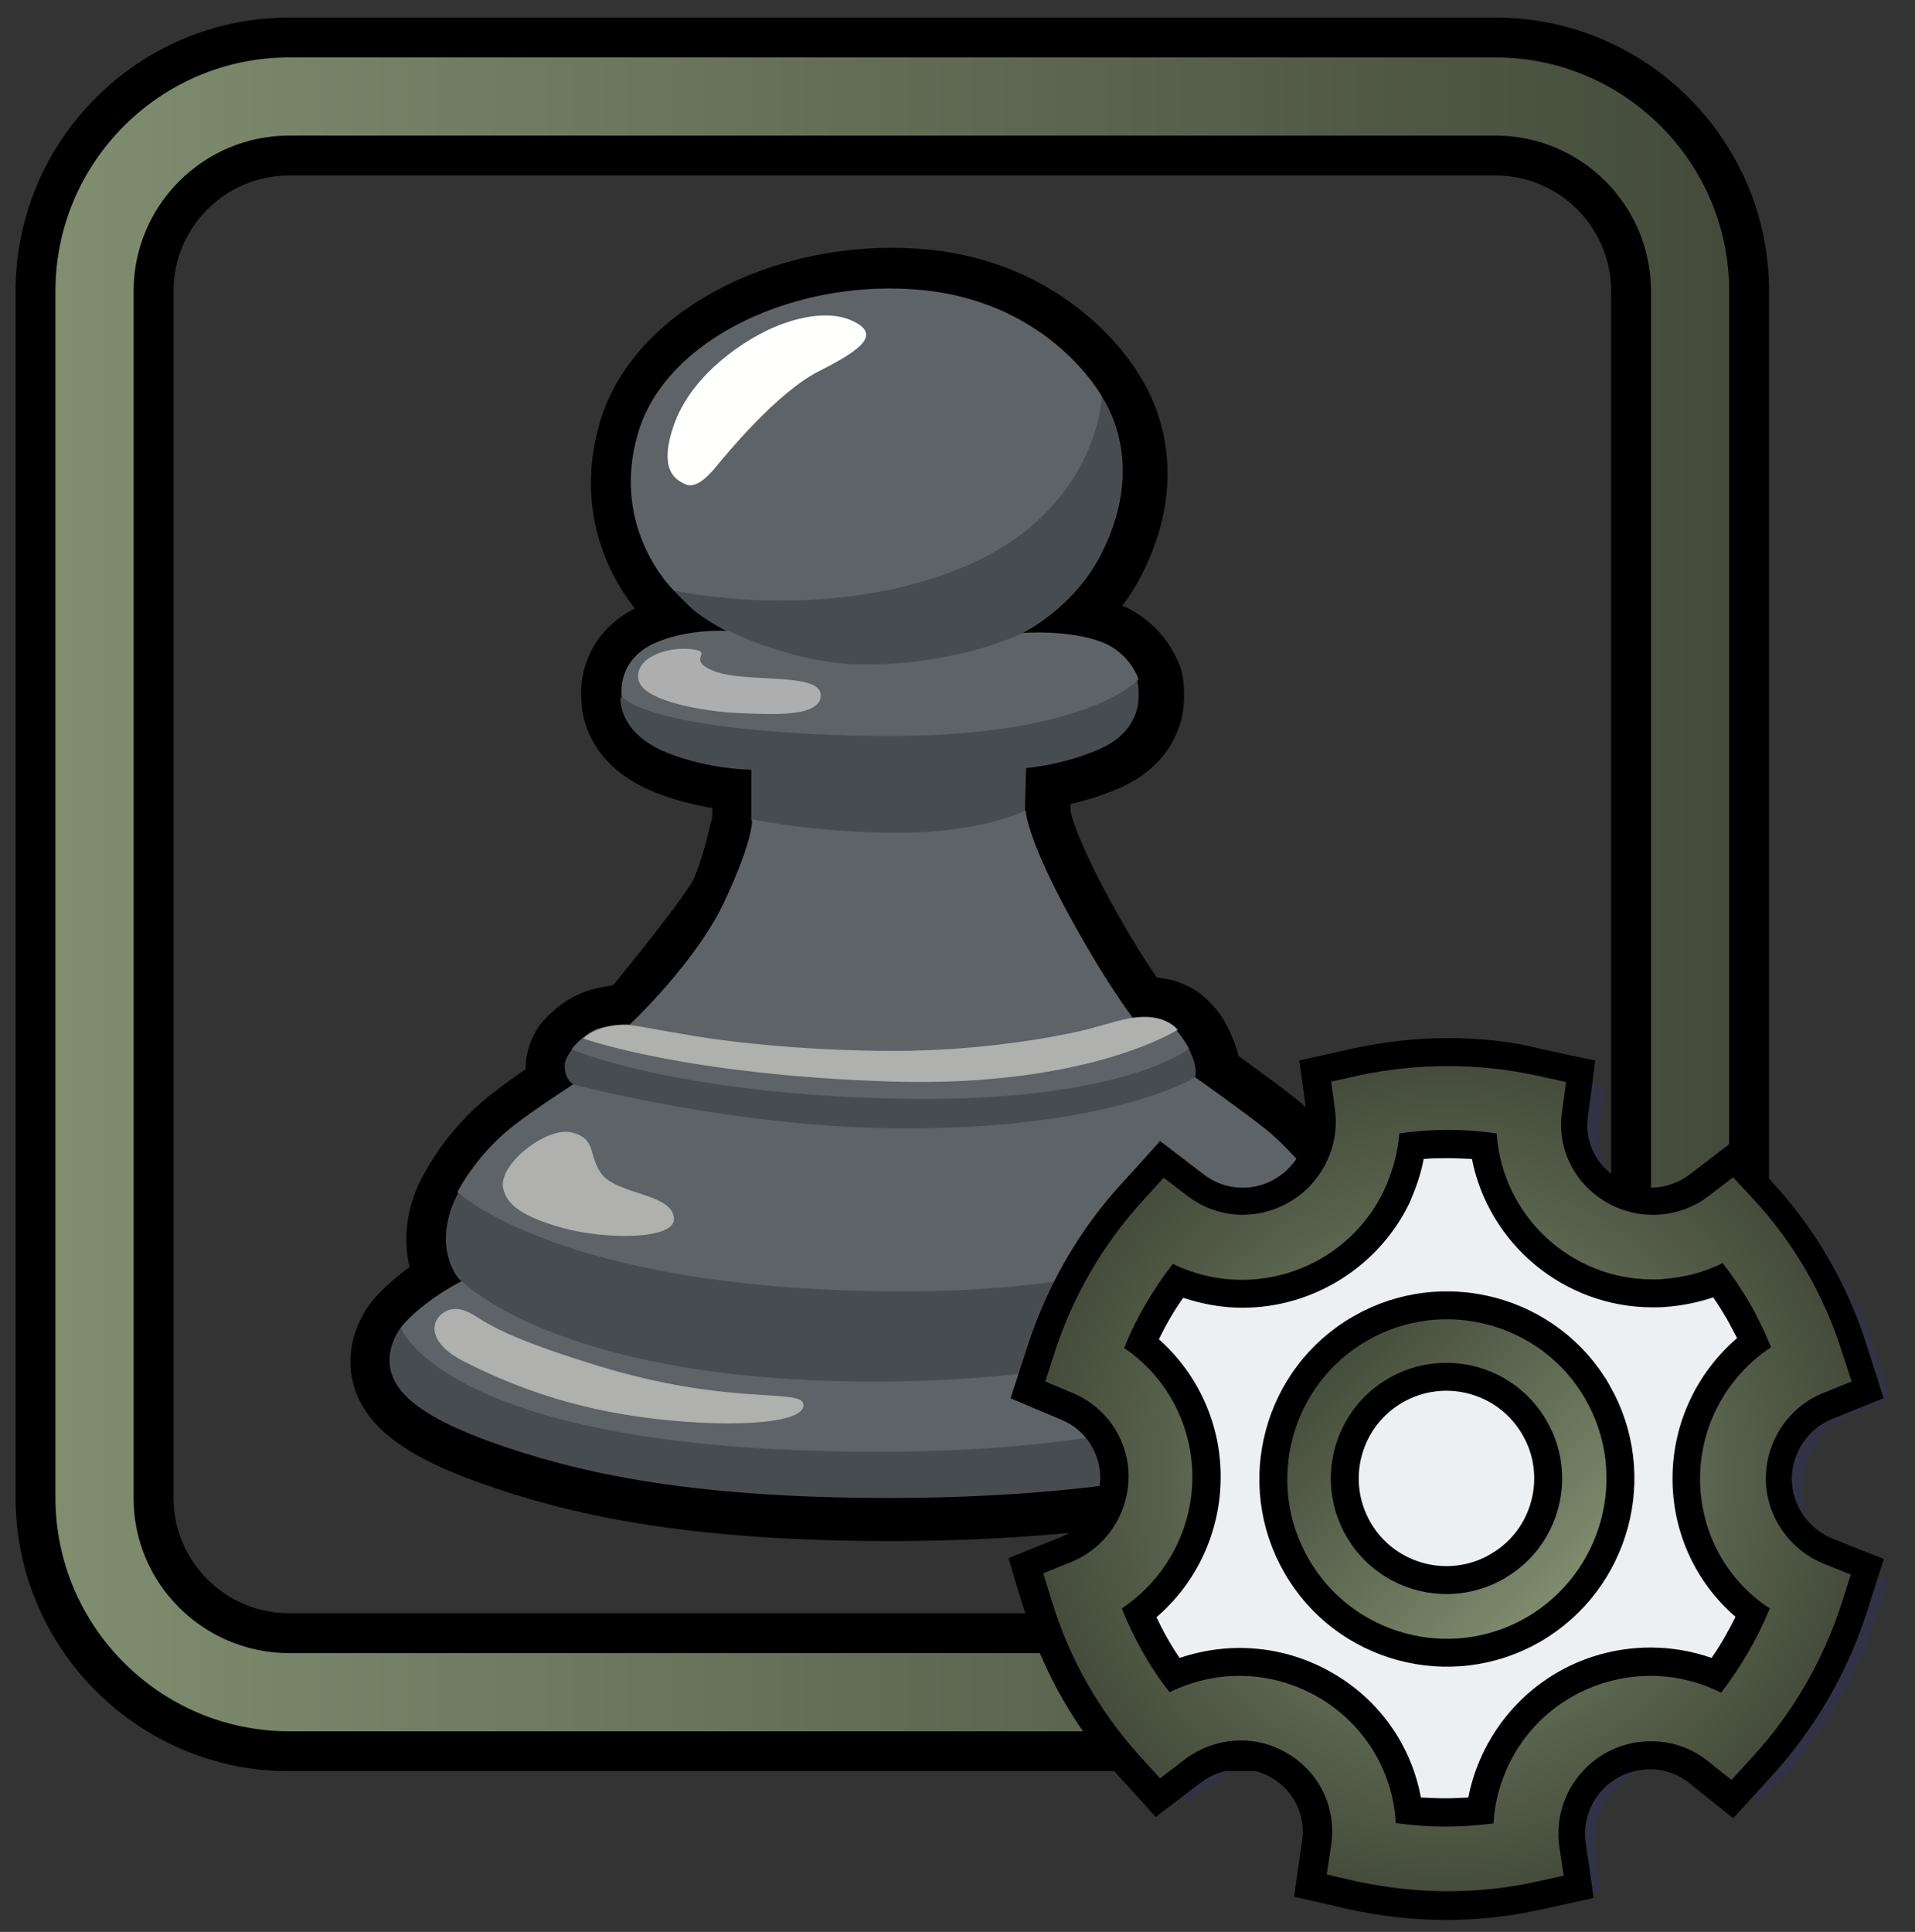 <svg version="1.1" id="Layer_1" xmlns="http://www.w3.org/2000/svg" x="0" y="0" viewBox="0 0 480.2 484.4" style="enable-background:new 0 0 480.2 484.4" xml:space="preserve"><rect x="0" y="0" width="480.2" height="484.4" fill="#333333" stroke="none"/><style>.st2{fill:#fff;stroke:#000;stroke-width:10;stroke-miterlimit:10}.st3{fill:#474c50}.st4{fill:#5e6367}.st7{fill:#b0b0af}.st13{display:inline}</style><path d="M189.1 205.8v-12.7s-10.5 0-21-4.2c-12.3-4.9-11.8-13.4-11.8-13.9-.1-.5-1.2-9.1 8.4-13.4 8.3-3.7 18.5-3 18.5-3s-3.1-1.2-7.9-4.8c-2.2-1.6-5.4-5.1-5.7-5.4h-.1s-16-15.2-9.1-39.2c6.8-24.1 40.2-39.5 72-36.1 29.7 3.2 42.9 23.9 44.3 26.4.1.2.2.3.2.3 3.5 5.5 10.1 19.9 0 39.6C270 153 257 159 257 159s11.5-.9 19.8 2.3c6.8 2.7 8.9 8.6 9.2 9.3 0 0 .5.8.4 4.5-.1 4.4-2.5 9.5-9.5 12.7-9.1 4.1-18.7 4.9-18.7 4.9l-.3 11v.1c0 .6.5 6.8 9.9 24.5 9 16.9 15.8 25.9 17 27.4 2.2-.3 4.2-.3 6.4.2 3.3.9 4.7 2.8 4.7 2.8 2.6 2.3 4.1 7.3 4.1 7.3 1 2.8.5 4.5.5 4.5s12.7 9 17.9 13.2c5.1 4.1 11.4 11.6 11.7 12.1 0 0 5.1 5.7 5.6 13.5.4 6.3-2.6 12-2.6 12l.1.1 12.6 10.6s.3.4.4.6c1.5 2.2 2.1 4.6 1.9 7-.3 3.3-1.6 10.9-17.7 19.7-16.1 8.7-55.2 16.6-106.8 16.6s-79.3-6.7-99.8-14c-19.9-7.1-25-13.6-25.4-19.7-.4-4.9 2.8-9 2.8-9s1.8-2.5 6.6-6.2c3.5-2.7 8.1-5.1 8.6-5.4-.6-.1-3.9-4-4-10.3-.2-6.8 3.2-12 3.2-12s4.4-8.9 13.5-16.2c5.4-4.4 14.7-10.4 15.3-10.8-.3-.1-2-1.2-2.1-4.6 0-2.2 1.4-4.3 1.4-4.3s3.2-4.1 7.6-5.2c0 0 3.5-.9 5.9-.9h1.7s20.4-24.6 24-31.4c3.5-6.6 6.2-20.1 6.2-20.1z" style="fill:#fff;stroke:#000;stroke-width:21;stroke-miterlimit:10"/><path class="st3" d="M274.5 96.9 169 148.1s3.4 3.7 5.7 5.5c4.8 3.5 7.9 4.8 7.9 4.8l-2 5.3-25 11.2s-.9 8.8 11.8 13.9c10.6 4.2 21 4.2 21 4.2v12.7s16 15.8 37.2 15.8 31.4-17.9 31.4-17.9l.3-11s9.6-.8 18.7-4.9c6.9-3.1 9.4-8.3 9.5-12.7.1-3.7-.4-4.5-.4-4.5l-29-11.6s12.9-6.1 19.9-19.7c13.3-25.8-1.5-42.3-1.5-42.3zM215.6 249.9l-72.1 13.2s-1.9 2.1-1.9 4.2c.1 3.7 2.2 4.6 2.2 4.6L115 299s-3.3 5.3-3.2 12c.2 6.5 3.6 10.4 4.1 10.3l-9.4 9.6-6 2s-3.2 4-2.8 9c.5 6.1 5.6 12.5 25.5 19.7 20.5 7.3 48.2 14 99.8 14s90.6-7.8 106.8-16.6c16.1-8.7 17.4-16.3 17.7-19.7.2-2.4-.4-4.9-1.9-7-.1-.2-.5-.6-.5-.6L332.4 321s3-5.9 2.6-12c-.5-7.8-5.6-13.5-5.6-13.5l-30-20.2.3-5.3s.5-1.7-.5-4.5c-.9-2.4-1.6-3.7-2.3-4.6-2.2-2.4-4.7-2.3-4.7-2.3l-76.6-8.7z"/><path class="st4" d="M169 148.1s-16-15.2-9.1-39.2c6.8-24.1 40.2-39.5 72-36.1s44.4 26.6 44.4 26.6-.9 28.9-35.2 43-72.1 5.7-72.1 5.7z"/><path d="M213.4 80.3c7.5 3.3 3.4 7-7.9 12.7-10.6 5.3-23.2 20.7-26.6 24.8-3.4 3.9-5.7 4.4-7.3 3.5-1.7-.9-7-3-2.3-15.6 4.8-12.4 17.6-20.4 23.8-23.2 6.1-2.8 14.3-4.8 20.3-2.2z" style="fill:#fffffe"/><path class="st4" d="M182.8 158.2s16 8.2 33.3 8.4c24.4.2 40.4-7.9 40.4-7.9s11.5-.9 19.8 2.3c7.2 2.8 9.2 9.3 9.2 9.3s-13 15.3-68.5 14.2c-55.5-1.2-61.1-9.9-61.1-9.9s-1.5-9 8.4-13.4c8.3-3.7 18.5-3 18.5-3z"/><path d="M172.5 162.7c-5.3-.4-13.4 2.2-12.4 7.7 1 5.6 17.4 8.1 25.3 8.4 7.9.3 20.6 1.2 20.4-4.6-.2-5.8-19.4-2.8-26.9-6-7.5-3 1.2-4.9-6.4-5.5z" style="fill:#aeaeaf"/><path class="st4" d="M188.6 205.4s15.6 3.4 36.7 3.4 31.9-5.6 31.9-5.6 0 5.9 9.9 24.5c10 18.6 17.1 27.7 17.1 27.7s6.5-.3 9 1.2c2.4 1.6 4.9 6.3 4.9 6.3-.8.9-18.5 13.5-71.7 12.6-56.8-1-83.1-12.4-83.1-12.4s3.3-4.3 7.1-5.3c4.6-1.2 7.5-.9 7.5-.9s17-15.9 24-31.4c7.2-15.4 6.7-20.1 6.7-20.1z"/><path class="st7" d="M224.2 263.5c20.9 0 39-3.2 46.8-5 7.7-1.8 13.6-4.6 19.6-3.1 3.3.9 4.7 2.8 4.7 2.8s-22.3 14.4-71.3 13c-52.3-1.6-77.7-10.8-77.7-10.8s3.4-3.7 11.1-3.4c2.1.1 3.9.6 15.7 2.6s30.7 3.9 51.1 3.9z"/><path class="st4" d="M143.7 271.9s39.8 10.6 80.4 11c54.3.6 75.6-12.8 75.6-12.8s12.7 9 17.9 13.2 11.8 12.1 11.8 12.1-22.7 29-105.9 28.4c-83.2-.6-108.8-24.9-108.8-24.9s4.4-8.9 13.5-16.2c5.7-4.5 15.5-10.8 15.5-10.8z"/><path class="st7" d="M143.1 283.9c-6.2-1.3-18.4 8.2-16.9 14.2.8 3 2.9 6.5 14.9 9.8 11 3 27.9 2.9 27.9-2.2 0-6.6-14.7-6-18.4-11.7-3.1-4.5-1-8.7-7.5-10.1z"/><path class="st4" d="M115.8 321.2s-4.9 2.5-8.7 5.5c-4.8 3.6-6.6 6.2-6.6 6.2s11 30.5 116.4 31.1c103.3.7 128.2-32.4 128.2-32.4s-3.3-3.7-6.9-6.5c-3.5-2.7-5.9-4.1-5.9-4.1s-35.4 26.1-116.2 25.4c-76.7-.6-100.3-25.2-100.3-25.2z"/><path class="st7" d="M110.6 329.6c-2.8 2.4-2.7 7.5 5.6 11.7 8.9 4.5 23.3 11 43.8 13.9 20.9 3 42.8 2.1 41.4-3.3-.9-3.7-19.1.5-51.3-9.4-18.9-5.8-24.8-8.9-28.6-11.1-2.4-1.3-6.8-5.3-10.9-1.8zM134.9 301.8c6.6 0 6.6-7.8 0-7.8-6.5 0-6.5 7.8 0 7.8z"/><linearGradient id="SVGID_1_" gradientUnits="userSpaceOnUse" x1="8.871" y1="691.516" x2="438.575" y2="691.516" gradientTransform="translate(0 -467.276)"><stop offset="0" style="stop-color:#818e70"/><stop offset="1" style="stop-color:#434a3a"/></linearGradient><path d="M72.5 439.1c-35.1 0-63.6-28.5-63.6-63.6V73c0-35.1 28.5-63.6 63.6-63.6H375c35.1 0 63.6 28.5 63.6 63.6v302.5c0 35.1-28.5 63.6-63.6 63.6H72.5zm0-400.1c-18.8 0-34 15.3-34 34v302.5c0 18.8 15.3 34 34 34H375c18.8 0 34-15.3 34-34V73c0-18.8-15.3-34-34-34H72.5z" style="fill:url(#SVGID_1_)"/><path d="M375 14.4c32.3 0 58.6 26.3 58.6 58.6v302.5c0 32.3-26.3 58.6-58.6 58.6H72.5c-32.3 0-58.6-26.3-58.6-58.6V73c0-32.3 26.3-58.6 58.6-58.6H375M72.5 414.5H375c21.5 0 39-17.5 39-39V73c0-21.5-17.5-39-39-39H72.5c-21.5 0-39 17.5-39 39v302.5c-.1 21.5 17.5 39 39 39M375 4.4H72.5C34.7 4.4 3.9 35.2 3.9 73v302.5c0 37.8 30.8 68.6 68.6 68.6H375c37.8 0 68.6-30.8 68.6-68.6V73c0-37.8-30.8-68.6-68.6-68.6zM72.5 404.5c-16 0-29-13-29-29V73c0-16 13-29 29-29H375c16 0 29 13 29 29v302.5c0 16-13 29-29 29H72.5z"/><path d="m473 397.9-2.3 7.2c-4.7 14.7-12.6 28.4-23 39.6l-5.1 5.6c-.9 1-2.3 1.1-3.3.3l-5.9-4.7c-4.4-3.4-10.1-5-15.7-4.2-5.5.8-10.4 3.6-13.7 8-3.3 4.4-4.8 9.9-4 15.4l1.1 7.4c.2 1.3-.6 2.4-1.9 2.7l-7.3 1.7c-7.3 1.6-15 2.4-22.4 2.4-7.8 0-15.8-.9-23.4-2.6l-7.3-1.7c-1.3-.3-2.1-1.5-1.9-2.7l1.1-7.4c1.3-8.3-2.6-16.4-9.9-20.5-7.3-4.2-16.3-3.6-23 1.7l-6 4.6c-1 .8-2.4.7-3.3-.3l-5.1-5.6c-10.3-11.3-18.1-25-22.5-39.5l-2.2-7.1c-.4-1.2.2-2.4 1.4-2.9l6.8-2.8c7.8-3.1 12.9-10.7 12.9-19.1.1-8.3-4.9-15.8-12.5-18.9l-6.9-2.9c-1.2-.5-1.8-1.8-1.4-3l2.3-7.1c4.7-14.6 12.6-28.2 23-39.3l5-5.5c.9-1 2.3-1.1 3.3-.3l5.9 4.5c4.3 3.3 9.7 4.7 15.1 4.1 5.5-.7 10.5-3.4 13.8-7.8 3.4-4.4 4.9-9.8 4.3-15.4l-1-7.3c-.2-1.3.7-2.4 2-2.7l7.2-1.6c14.9-3.3 30.7-3.3 45.6 0l7.3 1.7c1.3.3 2.1 1.5 1.9 2.7l-1 7.4c-1.2 8.2 2.7 16.2 10 20.4 7.3 4.2 16.3 3.6 23-1.6l5.9-4.6c1-.8 2.4-.7 3.3.3l5.1 5.5c10.4 11.3 18.2 24.9 22.8 39.4l2.3 7.1c.4 1.2-.2 2.5-1.5 3l-6.9 2.8c-7.9 3.1-13 10.7-13.1 19.1-.1 8.3 5 16 12.7 19l7 2.8c1.1.1 1.8 1.4 1.4 2.7z" style="opacity:.2;fill:#2e3192"/><linearGradient id="SVGID_00000103965799950218880140000015112788934162092951_" gradientUnits="userSpaceOnUse" x1="268.1" y1="117.576" x2="453.1" y2="117.576" gradientTransform="matrix(1 0 0 -1 0 485.276)"><stop offset="0" style="stop-color:#818e70"/><stop offset="1" style="stop-color:#434a3a"/></linearGradient><path d="m466.2 395.3-2.3 7.2c-4.7 14.7-12.6 28.4-23 39.6l-5.1 5.6c-.9 1-2.3 1.1-3.3.3l-5.9-4.7c-4.4-3.4-10.1-5-15.7-4.2-5.5.8-10.4 3.6-13.7 8-3.3 4.4-4.8 9.9-4 15.4l1.1 7.4c.2 1.3-.6 2.4-1.9 2.7l-7.3 1.7c-7.3 1.6-15 2.4-22.4 2.4-7.8 0-15.8-.9-23.4-2.6l-7.3-1.7c-1.3-.3-2.1-1.5-1.9-2.7l1.1-7.4c1.3-8.3-2.6-16.4-9.9-20.5-7.3-4.2-16.3-3.6-23 1.7l-6 4.6c-1 .8-2.4.7-3.3-.3l-5.1-5.6c-10.3-11.3-18.1-25-22.5-39.5l-2.2-7.1c-.4-1.2.2-2.4 1.4-2.9l6.9-2.8c7.8-3.1 12.9-10.7 12.9-19.1.1-8.3-4.9-15.8-12.5-18.9L261 349c-1.2-.5-1.8-1.8-1.4-3l2.3-7.1c4.7-14.6 12.6-28.2 23-39.3l5-5.5c.9-1 2.3-1.1 3.3-.3l5.9 4.5c4.3 3.3 9.7 4.7 15.1 4.1 5.5-.7 10.5-3.4 13.8-7.8 3.4-4.4 4.9-9.8 4.3-15.4l-1-7.3c-.2-1.3.7-2.4 2-2.7l7.2-1.6c14.9-3.3 30.7-3.3 45.6 0l7.3 1.7c1.3.3 2.1 1.5 1.9 2.7l-1 7.4c-1.2 8.2 2.7 16.2 10 20.4 7.3 4.2 16.3 3.6 23-1.6l5.9-4.6c1-.8 2.4-.7 3.3.3l5.1 5.5c10.4 11.3 18.2 24.9 22.8 39.4l2.3 7.1c.4 1.2-.2 2.5-1.5 3l-6.9 2.8c-7.9 3.1-13 10.7-13.1 19.1-.1 8.3 5 16 12.7 19l7 2.8c1.1.2 1.7 1.6 1.3 2.7z" style="fill:#edf0f2"/><linearGradient id="SVGID_00000098214983441813231060000001110627950349475748_" gradientUnits="userSpaceOnUse" x1="393.585" y1="868.819" x2="332" y2="807.234" gradientTransform="translate(0 -467.276)"><stop offset="0" style="stop-color:#818e70"/><stop offset="1" style="stop-color:#434a3a"/></linearGradient><path style="fill:url(#SVGID_00000098214983441813231060000001110627950349475748_);stroke:#000;stroke-width:7;stroke-miterlimit:10" d="M400.6 349.1c-11.9-20.8-38.7-28-59.5-16-20.8 11.9-28 38.7-16 59.5 11.9 20.8 38.6 28 59.4 16 20.8-12.1 28-38.7 16.1-59.5zm-25.2 43.7c-12.2 7-27.8 2.8-34.8-9.4-7-12.2-2.8-27.8 9.4-34.8 12.2-7 27.8-2.8 34.8 9.4 7 12 2.9 27.6-9.1 34.6-.1.1-.2.2-.3.2z"/><radialGradient id="SVGID_00000183954342422992612910000016930574575788825761_" cx="362.746" cy="838.117" r="106.37" gradientTransform="translate(0 -467.276)" gradientUnits="userSpaceOnUse"><stop offset="0" style="stop-color:#818e70"/><stop offset="1" style="stop-color:#434a3a"/></radialGradient><path style="fill:url(#SVGID_00000183954342422992612910000016930574575788825761_)" d="M362.6 477.9c-7.8 0-15.8-.9-23.7-2.6l-10.5-2.4 1.5-10.6c1.2-7.9-2.5-15.6-9.4-19.6-2.9-1.7-6.3-2.6-9.7-2.6-4.4 0-8.7 1.5-12.2 4.2l-8.5 6.6-7.3-8c-10.6-11.7-18.2-25.2-22.8-40l-3.1-10.2 9.9-4c7.4-3 12.2-10.1 12.3-18.1.1-7.7-4.7-14.9-11.8-17.9l-9.9-4.2 3.4-10.2c4.8-14.9 12.6-28.2 23.2-39.7l7.1-7.8 8.4 6.5c3.4 2.6 7.6 4.1 11.8 4.1.8 0 1.6-.1 2.5-.2 10.8-1.3 18.6-11.2 17.2-22l-1.4-10.5 10.4-2.2c7.5-1.7 15.3-2.5 23-2.5s15.5.8 23 2.5l10.5 2.2-1.4 10.6c-1.2 7.7 2.6 15.4 9.4 19.3 3 1.7 6.4 2.6 9.8 2.6 4.3 0 8.6-1.5 12-4.1l8.4-6.5 7.3 7.8c10.4 11.2 18.4 25 23.1 39.9l3.2 10.2-9.9 4.1c-7.4 2.9-12.3 10.2-12.4 18.1-.1 7.9 4.7 15.1 12.2 18.3l10 4-3.4 10.3c-4.8 15-12.7 28.4-23.3 39.9l-7.3 8-8.4-6.7c-3.4-2.7-7.7-4.3-12.1-4.3-.9 0-1.8.1-2.7.2-5.2.7-9.9 3.4-13 7.6-3.2 4.2-4.5 9.4-3.8 14.6l1.5 10.7-10.5 2.2c-7.4 1.6-15 2.4-22.6 2.4zm-9.4-23.9c3.1.3 6.2.5 9.3.5 2.9 0 5.8-.1 8.7-.4.6-4.8 2-9.4 4.2-13.7 7.3-14.6 22.1-23.6 38.4-23.6 5.8 0 11.3 1.1 16.6 3.4 3.5-4.8 6.5-10 9-15.6-10.6-8-16.8-20.5-16.7-34 .1-13.4 6.4-25.9 17-33.9-1.1-2.6-2.5-5.2-3.9-7.8-1.5-2.6-3.1-5.2-5-7.7-4.3 1.7-8.9 2.8-13.5 3.2-1 .1-2 .1-3 .1-21.4 0-39.4-16-42.3-37-3-.3-6-.5-9-.5s-6.1.2-9.1.5c-.6 4.4-2 8.7-3.9 12.8-7.1 14.7-22.3 24.2-38.7 24.2-5.6 0-11-1.1-16.2-3.2-3.7 5.1-6.7 10.3-9.1 15.6 10.4 8.1 16.4 20.6 16.3 33.8-.1 13.4-6.4 25.9-16.9 33.9 2.5 5.6 5.4 10.8 8.8 15.5 5.2-2.1 10.8-3.3 16.4-3.3 7.5 0 14.9 2 21.5 5.7 11.9 6.6 19.5 18.3 21.1 31.5z"/><path d="M363.1 267.3c7.5 0 14.9.8 22.3 2.4l7.3 1.6-1 7.4c-1.4 9.1 3.1 18.2 11.2 22.8 3.6 2.1 7.6 3.1 11.6 3.1 5 0 10-1.6 14.2-4.9l5.9-4.5 5.1 5.5c10.3 11.1 17.8 24.3 22.3 38.6l2.3 7.1-6.9 2.8c-8.7 3.4-14.5 11.9-14.6 21.3-.1 9.3 5.6 17.8 14.3 21.5l7 2.8-2.3 7.2c-4.6 14.3-12.2 27.5-22.5 38.7l-5.1 5.6-5.9-4.7c-4.1-3.3-9.1-5-14.3-5-1.1 0-2.1.1-3.2.2-12.7 1.8-21.5 13.4-19.8 26.1l1.1 7.4-7.3 1.6c-7.2 1.6-14.6 2.3-21.9 2.3-7.7 0-15.4-.9-22.9-2.5l-7.3-1.7 1.1-7.4c1.4-9.3-3-18.4-11.2-23.1-3.6-2.1-7.5-3.1-11.4-3.1-5.1 0-10.1 1.7-14.3 4.9l-6 4.6-5.1-5.6c-10.1-11.2-17.6-24.3-22-38.7l-2.2-7.1 6.9-2.8c8.7-3.5 14.4-11.9 14.5-21.3.1-9.2-5.5-17.6-14-21.1l-6.9-2.9 2.3-7.1c4.6-14.3 12.2-27.4 22.4-38.5l5-5.5 5.9 4.5c4 3.1 8.9 4.8 13.9 4.8 1 0 1.9-.1 2.9-.2 12.7-1.6 21.8-13.2 20.3-25.9l-1-7.3 7.2-1.6c7.1-1.5 14.6-2.3 22.1-2.3m-51.7 53.6c-5.8 0-11.7-1.3-17.3-4-5 6.5-9.2 13.5-12.2 21.1 10.8 7.3 17.2 19.6 17.1 32.6-.1 13.2-6.8 25.4-17.7 32.7 3 7.5 7 14.7 12 21 5.5-2.7 11.5-4.1 17.5-4.1 6.8 0 13.6 1.8 19.7 5.3 11.4 6.6 18.8 18.4 19.5 31.6 4.1.6 8.3.9 12.5.9 4 0 8-.3 12-.8.3-5.3 1.7-10.5 4.1-15.3 6.9-13.8 20.9-21.7 35.3-21.7 6 0 12 1.4 17.7 4.2 5-6.5 9.1-13.6 12.2-21.1-11.1-7.2-17.6-19.6-17.5-32.8.1-13.2 6.8-25.4 17.8-32.7-1.5-3.7-3.2-7.3-5.2-10.8-2.1-3.6-4.4-7-6.9-10.3-4.6 2.3-9.7 3.6-14.9 4-.9.1-1.8.1-2.7.1-20.5 0-37.7-15.9-39.1-36.6-4.1-.6-8.1-.9-12.2-.9s-8.2.3-12.2.9c-.4 5-1.8 9.9-3.9 14.4-6.8 14.1-20.9 22.3-35.6 22.3m51.7-60.6c-8 0-16 .9-23.8 2.6l-7.2 1.6-6.3 1.4.9 6.4 1 7.3c1.1 8.9-5.3 17-14.2 18.1-.7.1-1.3.1-2 .1-3.5 0-6.9-1.2-9.6-3.3L296 290l-5.1-3.9-4.3 4.8-5 5.5c-10.9 11.8-18.9 25.7-23.9 41l-2.3 7.1-2 6.1 5.9 2.5 6.9 2.9c5.9 2.4 9.7 8.3 9.7 14.6-.1 6.6-4 12.5-10.1 14.9l-7 2.8-5.9 2.4 1.8 6.1 2.2 7.1c4.7 15.4 12.6 29.2 23.5 41.3l5.1 5.6 4.3 4.8 5.1-3.9 6-4.6c2.9-2.2 6.4-3.5 10-3.5 2.8 0 5.5.7 7.9 2.1 5.7 3.3 8.7 9.6 7.7 16l-1.1 7.5-.9 6.4 6.3 1.4 7.3 1.7c8.2 1.8 16.4 2.7 24.4 2.7 7.8 0 15.7-.8 23.4-2.5l7.3-1.6 6.4-1.4-.9-6.5-1.1-7.4c-1.2-8.8 5-17 13.8-18.2.7-.1 1.5-.2 2.2-.2 3.6 0 7.2 1.2 10 3.5l5.9 4.7 5.1 4.1 4.4-4.8 5.1-5.6c10.9-11.9 19-25.8 24-41.2l2.3-7.2 2-6.2-6.1-2.4-7-2.8c-6.1-2.6-10-8.5-10-15 .1-6.5 4.1-12.5 10.1-14.9l6.9-2.8 6-2.4-1.9-6.1-2.3-7.1c-4.8-15.4-13.1-29.6-23.9-41.2l-5.1-5.5-4.3-4.7-5.1 3.9-5.9 4.5c-2.8 2.2-6.4 3.4-9.9 3.4-2.8 0-5.6-.7-8-2.2-5.6-3.2-8.7-9.5-7.7-15.7v-.2l1-7.4.8-6.4-6.3-1.3-7.3-1.6c-7.4-1.9-15.4-2.7-23.3-2.7zm-6.1 30.3c2-.2 4.1-.2 6.1-.2s4 .1 6 .2c4.2 21.3 23.1 37.2 45.3 37.2 1.1 0 2.1 0 3.2-.1 4.1-.3 8.1-1.1 12-2.4 1.2 1.7 2.3 3.5 3.3 5.2 1 1.7 1.8 3.4 2.7 5-10.1 8.7-16.1 21.3-16.2 34.9-.1 13.6 5.7 26.3 15.8 35-1.8 3.6-3.7 7-6 10.3-4.9-1.7-10-2.6-15.3-2.6-17.7 0-33.6 9.8-41.6 25.6-1.9 3.8-3.3 7.8-4.1 12-1.9.1-3.8.2-5.7.2-2.1 0-4.1-.1-6.2-.2-2.4-13.1-10.5-24.6-22.3-31.3-7.1-4.1-15.1-6.2-23.2-6.2-5.1 0-10.2.9-15 2.5-2.2-3.2-4.1-6.6-5.8-10.2 10.1-8.7 16-21.3 16.1-34.9.1-13.4-5.6-26-15.5-34.8 1.7-3.5 3.7-7 6.1-10.4 4.8 1.6 9.8 2.5 14.9 2.5 17.7 0 34.1-10.3 41.8-26.2 1.6-3.6 2.9-7.3 3.6-11.1z"/></svg>